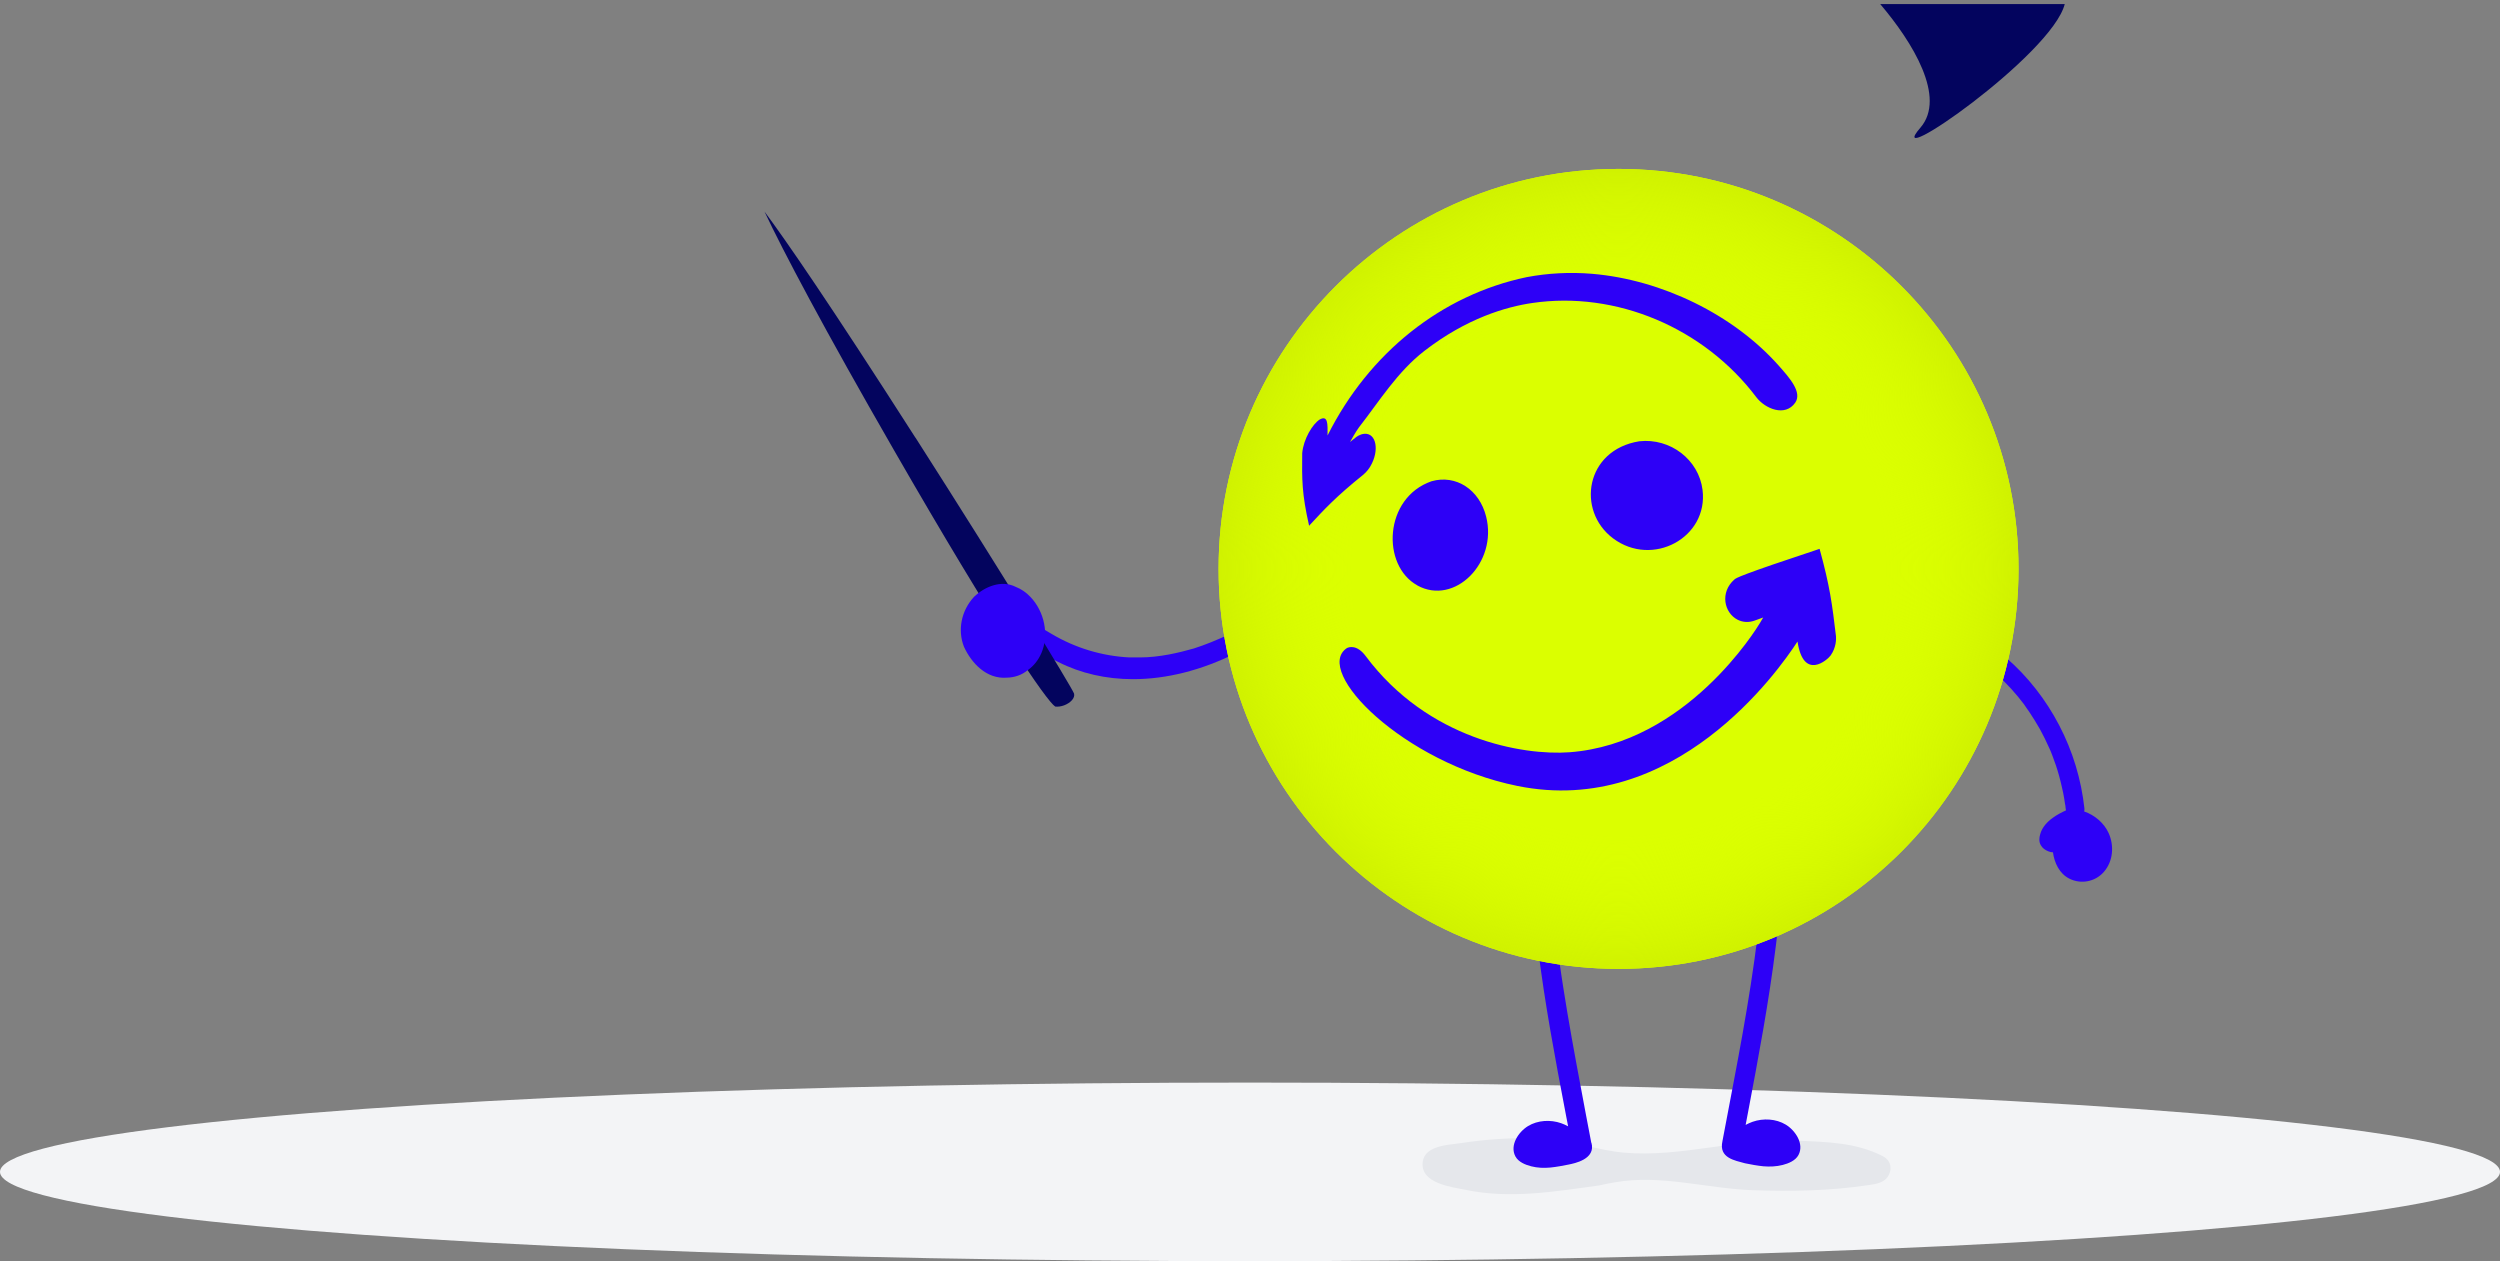 <svg width="448" height="226" viewBox="0 0 448 226" fill="none" xmlns="http://www.w3.org/2000/svg">
<rect x="0" y="0" width="448" height="226" fill="#808080" stroke="none"/>
<ellipse cx="224" cy="210" rx="224" ry="16" fill="#F3F4F6"/>
<path d="M254.946 208.249C254.482 212.118 260.333 212.741 262.572 213.205C270.549 214.899 278.654 213.524 286.632 212.421C287.543 212.213 288.438 212.022 289.35 211.878C297.663 210.407 305.816 212.997 314.113 213.285C321.004 213.524 327.942 213.412 334.816 212.373C335.903 212.213 337.806 212.038 338.509 210.487C339.213 208.936 338.477 207.753 337.47 207.226C332.562 204.668 327.239 204.668 322.107 204.396C311.683 203.852 301.388 207.465 290.996 206.554C288.694 206.346 286.392 205.819 284.106 205.291C283.355 205.115 282.587 204.955 281.804 204.812C277.439 203.964 272.979 203.82 268.567 204.108C266.313 204.252 264.074 204.492 261.82 204.844C259.966 205.131 257.504 205.163 255.937 206.426C255.346 206.906 255.026 207.545 254.946 208.233V208.249Z" fill="#E5E7EB"/>
<path d="M308.662 204.492C308.982 202.813 309.285 201.119 309.621 199.44C309.781 198.593 309.941 197.762 310.101 196.914C310.26 196.067 310.42 195.236 310.58 194.388C311.843 187.754 312.85 182.174 313.73 176.499C314.209 173.414 314.641 170.344 314.993 167.419C315.168 165.9 315.328 164.381 315.488 162.894C315.52 162.702 315.52 162.479 315.52 162.319C315.664 161.104 315.744 159.873 315.824 158.674V158.53C315.936 157.059 316.607 156.132 317.566 156.1C317.902 156.068 318.27 156.244 318.574 156.563C319.085 157.075 319.357 157.842 319.309 158.578C319.149 160.704 319.005 162.431 318.845 164.029C318.686 165.708 318.494 167.482 318.238 169.433C316.991 179.537 315.088 189.592 313.25 199.312C313.106 200.064 312.962 200.815 312.818 201.582C313.218 201.359 313.634 201.183 314.065 201.023C315.984 200.352 318.27 200.479 320.012 201.535C321.723 202.574 323.354 204.988 322.283 206.986C321.739 207.993 320.508 208.489 319.453 208.761C318.334 209.048 317.151 209.096 316 209C314.897 208.888 313.778 208.681 312.69 208.457C310.868 207.945 307.974 207.514 308.662 204.508V204.492Z" fill="#2D00F7"/>
<path d="M285.161 204.796L284.202 199.76L283.259 194.724C282.188 189.033 281.069 182.926 280.126 176.883C279.63 173.765 279.23 170.712 278.863 167.818C278.687 166.379 278.527 164.861 278.367 163.326C278.367 163.022 278.335 162.862 278.319 162.75L278.271 162.335C278.239 162.031 278.207 161.727 278.191 161.439V161.248C278.111 160.496 278.063 159.745 277.999 158.977L277.967 158.786C277.823 157.475 277.168 156.643 276.257 156.595H276.209C275.889 156.595 275.537 156.755 275.234 157.059C274.738 157.555 274.466 158.306 274.53 159.009C274.69 161.088 274.834 162.798 274.994 164.429C275.154 166.06 275.345 167.834 275.601 169.817C276.816 179.808 278.703 189.768 280.541 199.408L280.589 199.664C280.733 200.383 280.861 201.119 281.005 201.838C280.605 201.614 280.189 201.439 279.758 201.279C277.839 200.607 275.569 200.735 273.827 201.79C272.116 202.829 270.501 205.227 271.557 207.226C272.1 208.233 273.331 208.729 274.386 209C275.505 209.288 276.672 209.336 277.823 209.224C278.927 209.112 280.03 208.904 281.133 208.681C282.028 208.489 286.041 207.769 285.177 204.748V204.796H285.161Z" fill="#2D00F7"/>
<path d="M350.032 113.489C350.256 113.089 350.607 112.817 351.071 112.721C351.487 112.641 351.95 112.721 352.334 112.913C354.812 114.224 357.242 115.919 359.576 117.933C363.365 121.226 366.626 125.383 369.008 129.971C371.438 134.623 372.957 139.659 373.532 144.903C373.532 145.079 373.532 145.239 373.485 145.415C375.371 146.054 377.066 147.509 377.865 149.283C378.888 151.538 378.68 154.335 377.018 156.238C375.467 158.028 372.877 158.508 370.799 157.437C369.04 156.541 368.145 154.623 367.889 152.737C367.601 152.737 367.33 152.673 367.074 152.561C366.498 152.337 365.987 151.985 365.683 151.41C365.363 150.802 365.411 150.147 365.603 149.491C365.955 148.228 366.85 147.269 367.889 146.534C368.609 146.006 369.408 145.59 370.223 145.223C370.191 145.127 370.175 145.015 370.175 144.919L370.143 144.695V144.631C370.143 144.551 370.111 144.471 370.111 144.391C370.111 144.311 370.111 144.216 370.063 144.136L369.903 143.08C369.776 142.345 369.664 141.738 369.504 141.114C369.2 139.723 368.832 138.38 368.417 137.149C368.209 136.574 368.017 135.998 367.793 135.423C367.793 135.375 367.761 135.343 367.745 135.295C367.713 135.247 367.697 135.199 367.681 135.135L367.553 134.799C367.489 134.671 367.426 134.512 367.378 134.384C367.33 134.256 367.266 134.128 367.202 134C366.722 132.913 366.179 131.81 365.571 130.691C364.948 129.604 364.308 128.564 363.637 127.557C363.461 127.301 363.285 127.046 363.093 126.79L363.045 126.71C363.045 126.71 362.933 126.582 362.885 126.486C362.837 126.438 362.805 126.374 362.741 126.262C362.422 125.847 362.038 125.351 361.622 124.839C360.056 122.953 358.329 121.226 356.49 119.692L356.347 119.564C356.347 119.564 356.283 119.516 356.235 119.468C356.235 119.468 356.107 119.356 356.027 119.308L355.963 119.26C355.835 119.164 355.723 119.068 355.595 118.988L355.259 118.748C354.812 118.413 354.316 118.061 353.789 117.693C352.766 117.006 351.694 116.366 350.623 115.807L349.92 115.423H350.176C350.048 115.279 349.968 115.103 349.904 114.912C349.776 114.448 349.824 113.92 350.048 113.489H350.032V113.489Z" fill="#2D00F7"/>
<path d="M222.627 114.169L222.406 113.789L222.327 113.852C221.807 113.361 221.034 113.235 220.45 113.583C218.085 114.707 215.94 115.563 213.921 116.212C211.255 116.972 207.738 117.811 204.284 117.811H202.36C197.455 117.558 192.691 116.117 188.449 113.599C187.834 113.235 187.218 112.886 186.603 112.49L186.43 112.38C186.162 112.205 185.909 112.047 185.641 111.857C185.578 111.809 185.499 111.762 185.436 111.714C185.357 111.651 185.279 111.604 185.2 111.556L185.042 111.445L181.698 112.997L181.746 113.266C181.809 113.726 182.045 114.09 182.376 114.327C184.679 115.99 187.124 117.447 189.616 118.619C193.669 120.678 198.243 121.707 203.038 121.707C209.016 121.707 215.356 120.123 221.57 116.988C222.548 116.402 223.242 115.325 222.611 114.217L222.627 114.169Z" fill="#2D00F7"/>
<path d="M164.049 78.443C148.498 54.15 140.785 43.002 137 37.918C140.328 44.981 147.646 58.869 160.232 80.723C178.528 112.522 187.581 125.666 189.095 126.616C190.089 126.743 191.382 126.268 192.076 125.492C192.439 125.096 192.565 124.684 192.471 124.288C191.934 122.958 179.679 102.862 164.065 78.443H164.049Z" fill="#03045E"/>
<path d="M186.588 117.099C186.067 118.271 185.279 119.316 184.19 120.076C183.086 120.994 181.777 121.406 180.421 121.438C176.793 121.723 174.096 118.857 172.74 115.895C171.573 112.918 172.251 109.418 174.553 106.948C176.509 105.079 179.474 103.891 181.998 105.158C182.976 105.538 183.891 106.156 184.632 106.948C187.155 109.577 188.054 113.726 186.588 117.115V117.099Z" fill="#2D00F7"/>
<path d="M290.044 30.272C250.451 30.272 218.368 62.371 218.368 101.948C218.368 141.525 250.467 173.624 290.044 173.624C329.621 173.624 361.72 141.525 361.72 101.948C361.72 62.371 329.637 30.272 290.044 30.272Z" fill="#DBFF00"/>
<path d="M290.044 30.272C250.451 30.272 218.368 62.371 218.368 101.948C218.368 141.525 250.467 173.624 290.044 173.624C329.621 173.624 361.72 141.525 361.72 101.948C361.72 62.371 329.637 30.272 290.044 30.272Z" fill="url(#paint0_radial_2_25)"/>
<path d="M234.582 94.175C233.278 88.409 233.309 85.989 233.356 81.197C233.592 78.668 235.195 76.012 236.483 75.18C237.96 74.363 237.928 75.902 237.897 78.039C245.344 63.192 258.353 52.854 273.578 49.664C277.396 48.941 281.355 48.737 285.33 49.067C297.836 50.136 310.61 56.389 318.686 65.454C320.697 67.717 322.991 70.293 321.702 72.163C319.911 74.74 316.329 73.278 314.726 71.173C305.331 58.714 289.556 52.084 274.568 54.299C269.933 54.975 262.831 57.017 255.258 62.877C250.403 66.633 247.214 71.849 243.506 76.609C243.459 76.656 242.893 77.458 241.919 79.218L242.202 78.982L242.893 78.432C243.113 78.259 243.71 77.803 244.464 77.741C246.648 77.536 247.245 80.773 245.549 83.601C245.391 83.868 244.936 84.559 244.229 85.125C239.39 89.022 237.363 91.221 234.566 94.238V94.175H234.582ZM289.054 96.469C282.455 91.504 284.089 80.632 293.767 79.076C299.329 78.463 304.42 82.376 305.095 87.78C306.164 96.343 296.124 101.764 289.054 96.469ZM254.001 104.906C247.512 101.355 247.968 89.21 256.531 86.24C260.899 84.999 265.109 87.717 266.319 92.588C268.393 100.837 260.679 108.567 254.001 104.922V104.906ZM328.05 117.459C327.5 118.229 323.195 122.063 322.111 114.961C318.654 120.303 300.052 146.573 271.897 140.838C251.393 136.659 235.257 120.256 241.354 116.14C241.746 115.935 243.176 115.48 244.732 117.569C255.871 132.495 272.918 135.418 281.245 134.805C302.283 133.234 314.836 112.542 315.37 111.662C315.418 111.567 315.48 111.473 315.528 111.395C315.653 111.19 315.826 110.923 315.967 110.656L314.396 111.222C313.344 111.583 312.354 111.52 311.427 111.08C308.929 109.839 308.19 106.131 310.798 103.853C311.113 103.57 311.647 103.13 326.07 98.354C327.94 105.173 328.301 108.127 329.008 114.003C329.039 114.49 329.087 115.982 328.05 117.459V117.459Z" fill="#2D00F7"/>
<path d="M336.934 0.731C342.742 7.56 348.835 17.463 344.126 22.895C337.053 31.058 367.677 9.899 370.001 0.731H336.934Z" fill="#03045E"/>
<defs>
<radialGradient id="paint0_radial_2_25" cx="0" cy="0" r="1" gradientUnits="userSpaceOnUse" gradientTransform="translate(290.044 101.948) rotate(90) scale(71.676 71.676)">
<stop offset="0.667" stop-color="#DBFF00" stop-opacity="0"/>
<stop offset="1" stop-color="#D0F200"/>
</radialGradient>
</defs>
</svg>
